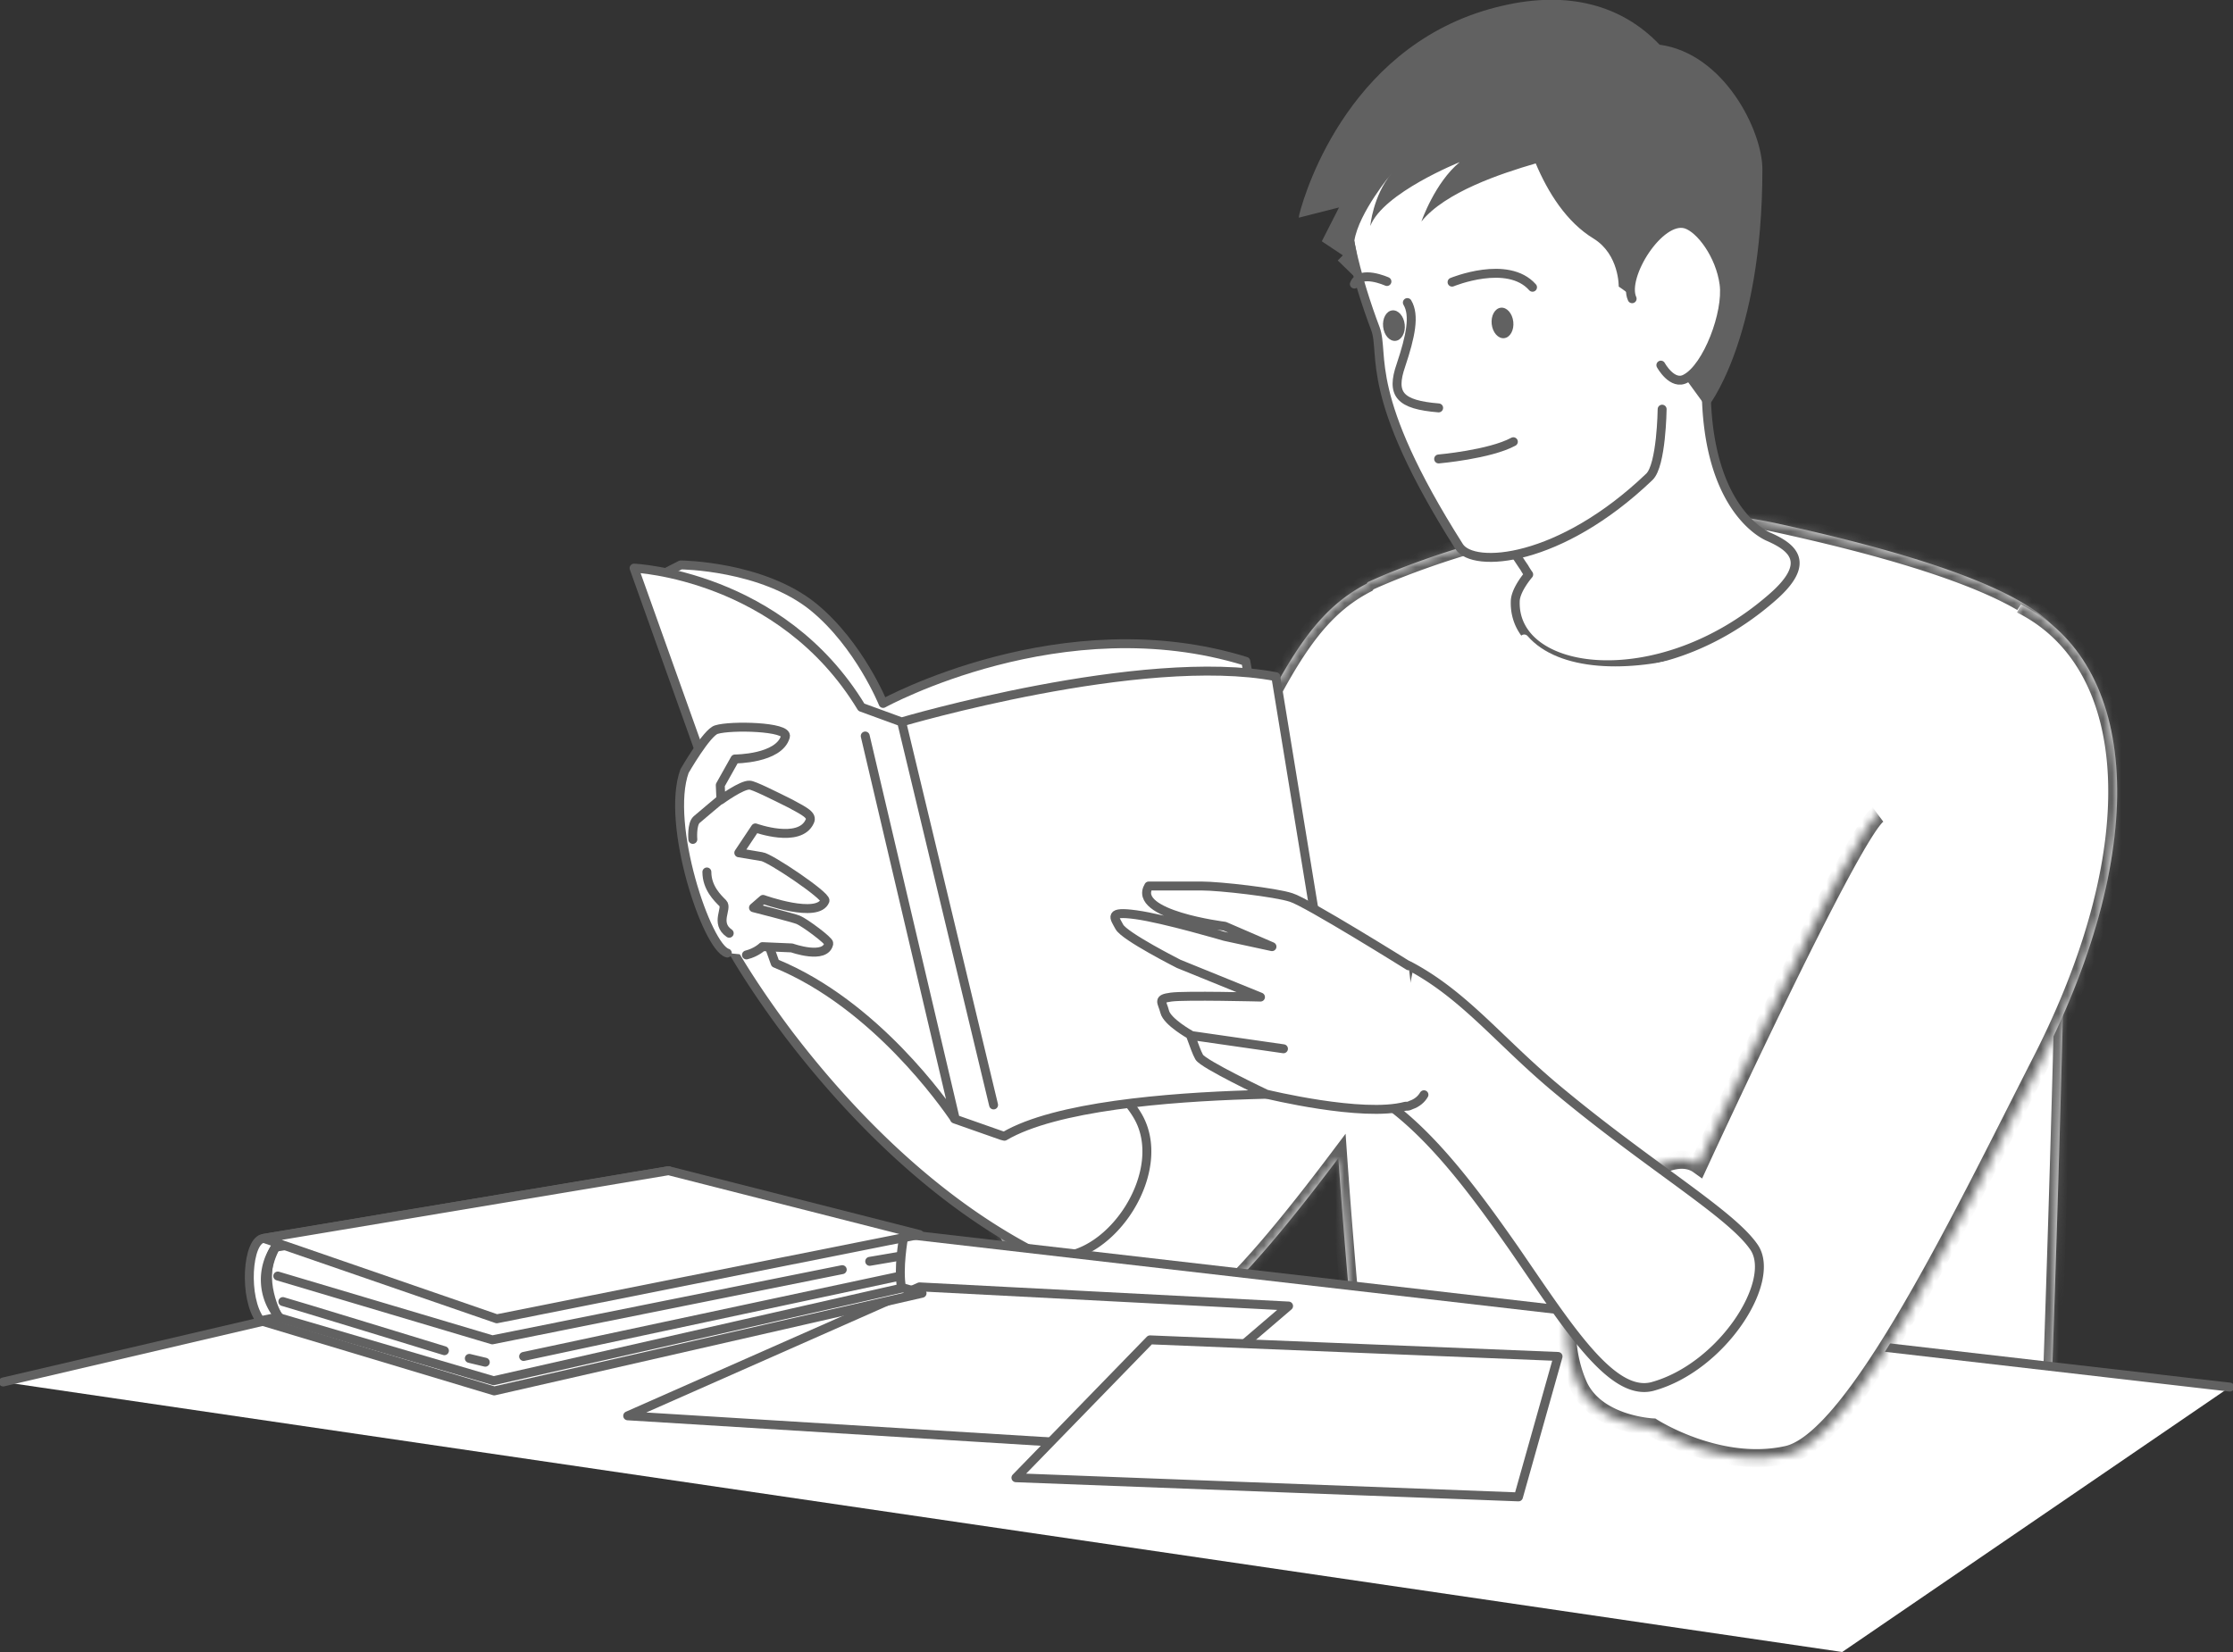 <svg width="250" height="185" viewBox="0 0 250 185" fill="none" xmlns="http://www.w3.org/2000/svg"><rect x="0" y="0" width="250" height="185" fill="#333333" stroke="none"/><g clip-path="url(#a)"><mask id="b" fill="#fff"><path fill-rule="evenodd" clip-rule="evenodd" d="M154.204 175.493c42.179 3.288 71.632-16.942 75.493-20.159.858-24.59 2.574-80.348 1.358-83.421-1.573-3.932-10.151-8.507-32.099-13.296-21.947-4.79-45.825 6.576-45.825 6.576a6.43 6.43 0 0 0-.137.178c-7.099 3.696-10.447 11.06-19.692 31.394-2.533 5.571-5.508 12.116-9.124 19.825 0 0-7.935 1.644-12.153 11.223-4.218 9.65 2.859 17.228 11.009 16.942 0 0 3.289 2.859 10.009 2.573 2.829-.12 9.74-8.25 16.793-17.624 1.363 19.532 3.416 37.819 4.368 45.789z"/></mask><path fill-rule="evenodd" clip-rule="evenodd" d="M154.204 175.493c42.179 3.288 71.632-16.942 75.493-20.159.858-24.59 2.574-80.348 1.358-83.421-1.573-3.932-10.151-8.507-32.099-13.296-21.947-4.79-45.825 6.576-45.825 6.576a6.43 6.43 0 0 0-.137.178c-7.099 3.696-10.447 11.06-19.692 31.394-2.533 5.571-5.508 12.116-9.124 19.825 0 0-7.935 1.644-12.153 11.223-4.218 9.65 2.859 17.228 11.009 16.942 0 0 3.289 2.859 10.009 2.573 2.829-.12 9.74-8.25 16.793-17.624 1.363 19.532 3.416 37.819 4.368 45.789z" fill="#fff"/><path d="M229.697 155.334l.64.768.344-.286.015-.447-.999-.035zm-75.493 20.159l-.993.118.097.815.818.064.078-.997zm76.851-103.58l.93-.368-.001-.004-.929.372zm-32.099-13.296l.213-.977-.213.977zm-45.825 6.576l-.429-.903-.209.1-.143.18.781.623zm-.137.178l.462.888.202-.106.137-.183-.801-.599zm-19.692 31.394l.91.414-.91-.414zm-9.124 19.825l.203.979.49-.101.212-.453-.905-.425zm-12.153 11.223l-.916-.403-.001.002.917.401zm11.009 16.942l.656-.755-.297-.259-.394.014.035 1zm10.009 2.573l.042.999-.042-.999zm16.793-17.624l.998-.069-.186-2.672-1.611 2.14.799.601zm79.221 24.862c-3.73 3.108-32.935 23.192-74.776 19.93l-.155 1.994c42.517 3.314 72.22-17.062 76.211-20.388l-1.28-1.536zm1.068-82.286c-.002-.006.019.055.049.235.027.165.054.385.08.663.051.556.094 1.304.128 2.23.067 1.848.096 4.36.094 7.377-.003 6.033-.13 14.051-.322 22.748-.384 17.391-1.028 37.473-1.456 49.766l1.998.07c.429-12.297 1.073-32.389 1.457-49.792.192-8.701.32-16.736.323-22.79.002-3.027-.027-5.567-.096-7.452a43.13 43.13 0 0 0-.135-2.341c-.051-.56-.123-1.102-.26-1.449l-1.86.735zm-31.382-12.686c10.946 2.388 18.504 4.713 23.501 6.908 2.498 1.097 4.325 2.15 5.607 3.14 1.288.994 1.972 1.884 2.276 2.642l1.857-.743c-.483-1.207-1.461-2.363-2.91-3.483-1.455-1.123-3.439-2.25-6.026-3.387-5.172-2.273-12.877-4.63-23.879-7.031l-.426 1.954zm-45.612 5.6l.43.902.003-.001.011-.005.048-.023.196-.09c.175-.08.437-.197.779-.345a76.315 76.315 0 0 1 2.965-1.206 97.422 97.422 0 0 1 10.5-3.349c8.643-2.224 19.924-3.83 30.68-1.483l.426-1.954c-11.191-2.443-22.822-.76-31.605 1.5a99.334 99.334 0 0 0-10.717 3.419c-1.305.5-2.337.931-3.044 1.238-.354.153-.627.275-.813.36l-.212.097-.055.026a.172.172 0 0 0-.015.007l-.004.002h-.002l.429.904zm.664.776c.039-.053.079-.104.118-.153l-1.563-1.247a6.985 6.985 0 0 0-.158.203l1.603 1.197zm-1.263-1.486c-3.773 1.964-6.504 4.897-9.439 9.834-2.915 4.904-6.09 11.89-10.701 22.034l1.82.827c4.634-10.19 7.755-17.053 10.6-21.84 2.825-4.752 5.317-7.349 8.644-9.08l-.924-1.775zm-20.14 31.868c-2.533 5.57-5.506 12.11-9.119 19.813l1.81.85c3.619-7.715 6.597-14.265 9.129-19.836l-1.82-.827zm-8.214 20.238l-.204-.979h-.001l-.003.001a.03.03 0 0 0-.009.002l-.025.005-.084.02c-.071.017-.17.043-.295.078-.25.071-.603.181-1.036.343-.866.325-2.054.86-3.377 1.707-2.653 1.7-5.836 4.649-8.035 9.643l1.831.806c2.019-4.585 4.913-7.247 7.282-8.764a16.11 16.11 0 0 1 3.001-1.519 10.595 10.595 0 0 1 1.151-.362l.009-.002c.001 0 .001 0 0 0h-.001l-.204-.979zm-13.07 10.822c-2.242 5.13-1.509 9.819.979 13.192 2.465 3.342 6.593 5.304 10.982 5.15l-.07-1.999c-3.76.132-7.247-1.551-9.303-4.339-2.034-2.757-2.731-6.682-.755-11.203l-1.833-.801zm11.926 17.343c-.656.754-.656.755-.655.755l.001.001.002.001.005.005a.181.181 0 0 0 .013.011l.043.035a8.566 8.566 0 0 0 .672.477c.459.293 1.134.67 2.025 1.034 1.786.73 4.432 1.403 7.945 1.253l-.085-1.998c-3.206.136-5.565-.478-7.103-1.106a10.745 10.745 0 0 1-1.706-.869 6.274 6.274 0 0 1-.504-.357h-.001l.002.001.001.001c.001.001.001.001-.655.756zm10.051 3.572c.567-.024 1.137-.239 1.672-.524.547-.291 1.13-.695 1.737-1.181 1.212-.971 2.601-2.333 4.097-3.959 2.997-3.255 6.511-7.662 10.044-12.357l-1.598-1.203c-3.52 4.678-6.988 9.023-9.917 12.206-1.467 1.593-2.777 2.872-3.877 3.752-.549.44-1.026.764-1.426.977-.412.219-.676.285-.817.291l.085 1.998zm22.112 27.047c-.951-7.962-3.002-26.231-4.363-45.739l-1.995.139c1.364 19.554 3.419 37.859 4.372 45.837l1.986-.237z" fill="#616161" mask="url(#b)"/><path d="M198.242 67.052c-12.654 10.937-28.954 8.65-28.596.214.071-1.286 1.501-2.93 1.501-2.93s-.215-.286-.501-.787c-.5-.715-1.215-1.858-2.144-3.216a415.296 415.296 0 0 1-4.862-7.72c-1.143-1.86 27.381-19.444 27.381-9.365 0 14.225 7.006 16.87 7.006 16.87 2.574 1.144 5.004 2.86.215 6.934z" fill="#fff" stroke="#616161" stroke-miterlimit="10" stroke-linecap="round" stroke-linejoin="round"/><path d="M206.248 88.783s-2.573 8.72-1.358 11.223m-1.644-36.671c0 8.435-25.165 16.727-32.6 8.22" stroke="#fff" stroke-miterlimit="10" stroke-linecap="round" stroke-linejoin="round"/><path d="M118.03 140.753a7.674 7.674 0 0 1-2.431-.644c-12.153-6.362-21.59-16.798-27.309-24.304-3.932-5.219-6.077-9.007-6.077-9.007l2.931-12.51s2.717 7.148 13.798 14.154c11.009 7.077 24.164 9.364 28.381 16.441 3.718 6.148-2.859 16.155-9.293 15.87z" fill="#fff"/><path opacity=".4" d="M118.03 140.752a13.327 13.327 0 0 0-.715-2.645c-2.574-6.362-18.016-19.086-18.016-19.086-3.646-.143-7.72-1.644-11.009-3.289-3.932-5.218-6.077-9.007-6.077-9.007l2.931-12.51s2.717 7.149 13.798 14.155c11.009 7.077 24.164 9.364 28.381 16.441 3.718 6.219-2.859 16.227-9.293 15.941z" fill="#fff"/><path d="M118.03 140.753a7.674 7.674 0 0 1-2.431-.644c-12.153-6.362-21.59-16.798-27.309-24.304-3.932-5.219-6.077-9.007-6.077-9.007l2.931-12.51s2.717 7.148 13.798 14.154c11.009 7.077 24.164 9.364 28.381 16.441 3.718 6.148-2.859 16.155-9.293 15.87z" stroke="#616161" stroke-miterlimit="10" stroke-linecap="round" stroke-linejoin="round"/><path d="M186.088 45.821s-.072 6.29-1.43 7.577c-10.009 9.58-19.731 10.294-21.304 7.792-10.795-17.013-8.293-21.445-9.365-24.376-1.93-5.075-4.361-13.439-3.289-18.514 2.36-11.295 23.592-20.016 34.744-8.65 5.362 5.433 7.078 17.228 5.934 27.021" fill="#fff"/><path d="M186.088 45.821s-.072 6.29-1.43 7.577c-10.009 9.58-19.731 10.294-21.304 7.792-10.795-17.013-8.293-21.445-9.365-24.376-1.93-5.075-4.361-13.439-3.289-18.514 2.36-11.295 23.592-20.016 34.744-8.65 5.362 5.433 7.078 17.228 5.934 27.021m-36.102-5.146s-3.003-1.359-3.646.286m10.938-.215s6.219-2.573 9.008.572" stroke="#616161" stroke-miterlimit="10" stroke-linecap="round" stroke-linejoin="round"/><path d="M168.401 37.87c.667-.073 1.125-.895 1.022-1.837-.103-.942-.727-1.647-1.395-1.574-.667.073-1.124.895-1.022 1.837.103.942.728 1.647 1.395 1.574zm-12.156.3c.667-.073 1.125-.896 1.022-1.838-.103-.942-.727-1.646-1.394-1.574-.668.073-1.125.896-1.022 1.838.102.942.726 1.646 1.394 1.573z" fill="#616161"/><path d="M157.563 33.883c.858 1.43.358 3.789-.715 7.006-1.143 3.288-.143 4.432 4.218 4.79" fill="#fff"/><path d="M157.563 33.883c.858 1.43.358 3.789-.715 7.006-1.143 3.288-.143 4.432 4.218 4.79m0 5.718s5.72-.5 8.365-1.93" stroke="#616161" stroke-miterlimit="10" stroke-linecap="round" stroke-linejoin="round"/><path d="M197.312 18.943c0-4.217-4.218-12.938-11.51-13.939-4.218-4.432-10.223-6.076-17.587-4.36-16.871 3.86-22.018 20.515-22.733 23.303-.072.286-.072.43-.072.43l4.504-1.145-1.93 3.789 2.359 1.573-.572.572 2.717 2.644-.858-4.86c.5-3.146 4.146-7.506 4.146-7.506-2.073 2.502-2.359 5.861-2.359 5.861 1.43-3.717 10.009-7.148 10.009-7.148-2.788 2.288-4.29 6.648-4.29 6.648 2.645-3.288 8.865-5.361 12.797-6.505 1.358 3.217 3.431 6.576 6.505 8.435 2.86 1.787 2.789 5.361 2.789 5.361 4.932 3.217 6.434 8.864 6.434 8.864l3.431 4.718c0 .143 6.22-7.506 6.22-26.735z" fill="#616161"/><path d="M182.728 33.454c-1.144-2.502 3.074-9.221 6.005-8.363 1.644.5 3.86 3.502 4.289 6.72.429 3.216-1.859 9.292-4.289 10.579-1.501.858-2.788-1.501-2.788-1.501" fill="#fff"/><path d="M182.728 33.454c-1.144-2.502 3.074-9.221 6.005-8.363 1.644.5 3.86 3.502 4.289 6.72.429 3.216-1.859 9.292-4.289 10.579-1.501.858-2.788-1.501-2.788-1.501" stroke="#616161" stroke-miterlimit="10" stroke-linecap="round" stroke-linejoin="round"/><path d="M.357 154.762l80.784-18.871 168.502 19.443L206.248 185 .358 154.762z" fill="#fff"/><path d="M.357 154.762l80.784-18.871 168.502 19.443" fill="#fff"/><path d="M.357 154.762l80.784-18.871 168.502 19.443" stroke="#616161" stroke-miterlimit="10" stroke-linecap="round" stroke-linejoin="round"/><path d="M70.274 158.551l32.671-14.44 41.321 2.145-18.372 15.726-55.62-3.431z" fill="#fff" stroke="#616161" stroke-miterlimit="10" stroke-linecap="round" stroke-linejoin="round"/><mask id="c" fill="#fff"><path d="M226.265 67.695c13.154 6.577 14.656 26.878 2.288 51.111-8.722 17.085-20.804 42.39-28.453 44.106-7.649 1.715-15.084-3.074-15.084-3.074s-6.434-.286-8.365-4.861c-5.29-12.51 8.222-28.308 13.512-24.519 0 0 17.015-36.957 20.089-39.245"/></mask><path d="M226.265 67.695c13.154 6.577 14.656 26.878 2.288 51.111-8.722 17.085-20.804 42.39-28.453 44.106-7.649 1.715-15.084-3.074-15.084-3.074s-6.434-.286-8.365-4.861c-5.29-12.51 8.222-28.308 13.512-24.519 0 0 17.015-36.957 20.089-39.245" fill="#fff"/><path d="M228.553 118.806l.891.455-.891-.455zm-43.537 41.032l.541-.841-.227-.146-.27-.012-.044.999zm-8.365-4.861l.922-.389h-.001l-.921.389zm13.512-24.519l-.582.813.984.705.506-1.1-.908-.418zm35.655-61.868c6.166 3.082 9.703 9.412 10.163 18.093.462 8.697-2.186 19.653-8.319 31.669l1.782.909c6.235-12.217 9.02-23.528 8.535-32.684-.487-9.173-4.278-16.282-11.266-19.776l-.895 1.789zm1.844 49.762c-4.372 8.565-9.553 19.122-14.601 27.766-2.524 4.322-4.994 8.128-7.29 10.95-1.148 1.41-2.235 2.552-3.246 3.385-1.019.84-1.903 1.317-2.644 1.483l.438 1.951c1.171-.262 2.339-.952 3.478-1.891 1.148-.946 2.328-2.196 3.525-3.666 2.393-2.94 4.923-6.849 7.466-11.203 5.086-8.709 10.307-19.347 14.656-27.866l-1.782-.909zm-27.781 43.584c-3.571.801-7.138.089-9.862-.862a25.531 25.531 0 0 1-3.263-1.403 19.653 19.653 0 0 1-1.198-.673l-.001-.001c-.001 0-.001 0 0 0l-.541.841-.541.841h.001l.002.002.006.004.02.013.073.045c.062.038.152.093.268.161.232.135.568.324.993.544a27.425 27.425 0 0 0 3.522 1.514c2.906 1.015 6.88 1.84 10.959.925l-.438-1.951zm-14.865-2.098l.045-.999-.008-.001-.043-.002c-.039-.003-.101-.007-.182-.015a13.134 13.134 0 0 1-2.942-.642c-1.734-.604-3.508-1.682-4.313-3.591l-1.843.778c1.125 2.666 3.534 4.018 5.499 4.702a15.055 15.055 0 0 0 3.414.744c.098.01.177.016.233.019l.066.004a.142.142 0 0 0 .019.001l.006.001h.004l.045-.999zm-7.444-5.25c-2.463-5.827-.577-12.539 2.698-17.426 1.63-2.431 3.549-4.322 5.316-5.37 1.817-1.078 3.167-1.114 3.995-.521l1.164-1.626c-1.817-1.301-4.14-.783-6.179.427-2.089 1.238-4.209 3.369-5.957 5.977-3.481 5.193-5.705 12.634-2.879 19.318l1.842-.779zm12.591-24.13l.909.418v-.001l.002-.005a.181.181 0 0 1 .01-.02l.036-.079.143-.309a816.578 816.578 0 0 1 2.512-5.389c1.642-3.498 3.862-8.185 6.179-12.942 2.317-4.759 4.725-9.579 6.743-13.349 1.01-1.886 1.916-3.496 2.66-4.7.372-.603.696-1.09.966-1.456.288-.388.461-.562.526-.61l-1.194-1.605c-.32.238-.64.621-.939 1.025-.317.428-.674.968-1.061 1.595-.775 1.255-1.703 2.907-2.721 4.807-2.036 3.804-4.458 8.652-6.779 13.418a1052.824 1052.824 0 0 0-8.162 17.188l-.546 1.179-.143.31-.037.08-.009.02a.022.022 0 0 1-.003.005v.001l.908.419z" fill="#616161" mask="url(#c)"/><path d="M72.991 64.907l3.217-1.644s9.151.072 14.87 4.718c5.147 4.218 7.793 10.794 7.793 10.794s20.088-11.08 40.606-4.718l8.364 46.608-38.461 2.502-24.021-22.804-12.368-35.456z" fill="#fff" stroke="#616161" stroke-miterlimit="10" stroke-linecap="round" stroke-linejoin="round"/><path d="M150.486 122.523s-4.504-.143-10.581.072c-9.15.286-21.732 1.286-27.452 4.646l-.286-.071-5.29-1.859s-.071-.071-.071-.143c-1.001-1.43-8.794-12.724-20.017-17.299l-15.8-44.248s16.443.714 25.45 15.583l4.504 1.644s26.881-7.934 41.894-5.075l7.649 46.75z" fill="#fff"/><path opacity=".3" d="M106.806 125.168c-1.001-1.43-8.794-12.724-20.017-17.299l-15.8-44.248s16.443.714 25.45 15.583l10.367 45.964zm33.171-2.573c-9.151.286-21.733 1.286-27.452 4.646l-.286-.071-10.509-44.75s8.65-1.93 11.295-.928c-.071 0 17.444 12.938 26.952 41.103z" fill="#fff"/><path d="M150.486 122.523s-4.504-.143-10.581.072c-9.15.286-21.732 1.286-27.452 4.646l-.286-.071-5.29-1.859s-.071-.071-.071-.143c-1.001-1.43-8.794-12.724-20.017-17.299l-15.8-44.248s16.443.714 25.45 15.583l4.504 1.644s26.881-7.934 41.894-5.075l7.649 46.75zm-49.543-41.675l10.295 42.89m-4.289 1.573l-10.08-42.89" stroke="#616161" stroke-miterlimit="10" stroke-linecap="round" stroke-linejoin="round"/><path d="M81.427 106.725c-2.288-.643-6.935-14.44-4.79-20.373 0 0 2.502-4.36 3.574-4.646 1.573-.5 8.079-.358 7.721.786-.715 2.502-5.648 2.502-5.648 2.502l-1.644 2.93.072 1.645s2.359-1.716 3.217-1.644c.429 0 2.716 1.144 4.575 2.073 1.573.858 2.502 1.287 2.145 2.001-1.144 2.502-6.077.715-6.077.715l-1.859 2.788s1.788.286 2.574.43c.858.07 7.22 4.36 7.078 4.931-.787 2.073-6.935-.143-6.935-.143l-1.072.93s4.504 1.144 5.004 1.358c.715.286 3.503 2.359 3.431 2.645-.357 1.858-4.146.5-4.146.5l-3.288-.143s-.644.644-1.788.93" fill="#fff"/><path d="M81.427 106.725c-2.288-.643-6.935-14.44-4.79-20.373 0 0 2.502-4.36 3.574-4.646 1.573-.5 8.079-.358 7.721.786-.715 2.502-5.648 2.502-5.648 2.502l-1.644 2.93.072 1.645s2.359-1.716 3.217-1.644c.429 0 2.716 1.144 4.575 2.073 1.573.858 2.502 1.287 2.145 2.001-1.144 2.502-6.077.715-6.077.715l-1.859 2.788s1.788.286 2.574.43c.858.07 7.22 4.36 7.078 4.931-.787 2.073-6.935-.143-6.935-.143l-1.072.93s4.504 1.144 5.004 1.358c.715.286 3.503 2.359 3.431 2.645-.357 1.858-4.146.5-4.146.5l-3.288-.143s-.644.644-1.788.93" stroke="#616161" stroke-miterlimit="10" stroke-linecap="round" stroke-linejoin="round"/><path d="M80.712 89.498s-2.145 1.787-2.717 2.287c-.572.5-.429 2.216-.429 2.216m1.574 3.646c0 1.787 1.215 2.93 1.786 3.502.572.572-.929 2.216.715 3.36" stroke="#616161" stroke-miterlimit="10" stroke-linecap="round" stroke-linejoin="round"/><path d="M185.016 155.263c-4.576 1.215-9.509-6.719-15.514-15.44-4.003-5.719-8.436-11.795-13.511-15.727a13.84 13.84 0 0 1-1.216-.929l3.003-15.012c6.22 3.289 10.08 8.435 16.514 13.797 10.366 8.649 19.517 13.939 22.091 17.728 2.573 3.788-3.575 13.439-11.367 15.583z" fill="#fff"/><path opacity=".4" d="M169.502 139.751c-4.003-5.719-8.436-11.795-13.511-15.726.929 0 1.644-.072 2.001-.286 0 0 8.079 6.576 11.51 16.012z" fill="#fff"/><path d="M185.016 155.263c-4.576 1.215-9.509-6.719-15.514-15.44-4.003-5.719-8.436-11.795-13.511-15.727a13.84 13.84 0 0 1-1.216-.929l3.003-15.012c6.22 3.289 10.08 8.435 16.514 13.797 10.366 8.649 19.517 13.939 22.091 17.728 2.573 3.788-3.575 13.439-11.367 15.583z" stroke="#616161" stroke-miterlimit="10" stroke-linecap="round" stroke-linejoin="round"/><path d="M159.422 122.595c-.286.5-.786.929-1.43 1.144-.143.071-.286.143-.5.143h-.143c-4.79 1.286-15.585-1.359-15.585-1.359s-7.077-3.359-7.506-4.146c-.286-.5-.572-1.358-.787-1.93-.143-.357-.214-.572-.214-.572s-2.574-1.429-2.86-2.573c-.286-1.144-.858-1.43.715-1.644 1.573-.215 10.009 0 10.009 0l-9.151-3.717s-6.077-3.074-6.648-4.146c-.572-1.073-1.287-1.787 1.858-1.359 3.146.429 9.937 2.431 9.937 2.431l5.291 1.144-5.291-2.288s-10.437-1.287-8.507-4.503h5.934c2.001 0 8.293.715 10.008 1.286 1.716.501 13.154 7.649 13.154 7.649" fill="#fff"/><path opacity=".4" d="M157.349 123.953c-4.79 1.287-15.585-1.358-15.585-1.358s-7.077-3.36-7.506-4.146c-.286-.501-.572-1.359-.787-1.93l8.65 1s-1.072 1.716 0 3.575c1.001 1.644 11.939 3.431 15.228 2.859z" fill="#fff"/><path d="M159.422 122.595c-.286.5-.786.929-1.43 1.144-.143.071-.286.143-.5.143h-.143c-4.79 1.286-15.585-1.359-15.585-1.359s-7.077-3.359-7.506-4.146c-.286-.5-.572-1.358-.787-1.93-.143-.357-.214-.572-.214-.572s-2.574-1.429-2.86-2.573c-.286-1.144-.858-1.43.715-1.644 1.573-.215 10.009 0 10.009 0l-9.151-3.717s-6.077-3.074-6.648-4.146c-.572-1.073-1.287-1.787 1.858-1.359 3.146.429 9.937 2.431 9.937 2.431l5.291 1.144-5.291-2.288s-10.437-1.287-8.507-4.503h5.934c2.001 0 8.293.715 10.008 1.286 1.716.501 13.154 7.649 13.154 7.649m-24.449 7.792l10.437 1.501" stroke="#616161" stroke-miterlimit="10" stroke-linecap="round" stroke-linejoin="round"/><path d="M29.168 147.9l26.165 7.863 47.898-10.937s-29.239-8.292-29.525-8.149c-.286.286-44.538 11.223-44.538 11.223z" fill="#fff"/><path opacity=".3" d="M29.168 147.9l26.165 7.863 47.898-10.937s-29.239-8.292-29.525-8.149c-.286.286-44.538 11.223-44.538 11.223z" fill="#fff"/><path d="M29.168 147.9l26.165 7.863 47.898-10.937s-29.239-8.292-29.525-8.149c-.286.286-44.538 11.223-44.538 11.223z" stroke="#616161" stroke-miterlimit="10" stroke-linecap="round" stroke-linejoin="round"/><path d="M29.525 138.679c-1.858.143-2.287 6.719-.357 9.221l42.322-8.792 3.36-8.006-45.325 7.577z" fill="#fff"/><path opacity=".3" d="M29.525 138.679c-1.858.143-2.287 6.719-.357 9.221l42.322-8.792 3.36-8.006-45.325 7.577z" fill="#fff"/><path d="M29.525 138.679c-1.858.143-2.287 6.719-.357 9.221l42.322-8.792 3.36-8.006-45.325 7.577z" stroke="#616161" stroke-miterlimit="10" stroke-linecap="round" stroke-linejoin="round"/><path d="M101.158 138.607s-.643 3.503-.214 5.647L55.262 154.62l-24.092-7.077s-2.502-4.432-.358-7.864l43.967-7.434 26.379 6.362z" fill="#fff" stroke="#616161" stroke-miterlimit="10" stroke-linecap="round" stroke-linejoin="round"/><path d="M29.525 138.679l45.325-7.577 28.095 7.148-47.326 9.436-26.094-9.007z" fill="#fff" stroke="#616161" stroke-miterlimit="10" stroke-linecap="round" stroke-linejoin="round"/><path d="M31.098 142.896l24.02 7.149 39.177-7.863m6.506.714l-42.18 9.007m-26.951-6.147c.357.071 18.087 5.504 18.087 5.504m47.613-10.008l3.359-.572m-46.397 11.867l-1.787-.429" stroke="#616161" stroke-miterlimit="10" stroke-linecap="round" stroke-linejoin="round"/><path d="M30.884 139.608a6.4 6.4 0 0 0 .357 7.863c-.071 0-2.716-3.574-.357-7.863z" fill="#616161"/><path opacity=".3" d="M30.884 139.608a6.4 6.4 0 0 0 .357 7.863c-.071 0-2.716-3.574-.357-7.863z" fill="#fff" fill-opacity=".7"/><path d="M30.884 139.608a6.4 6.4 0 0 0 .357 7.863c-.071 0-2.716-3.574-.357-7.863z" stroke="#616161" stroke-miterlimit="10" stroke-linecap="round" stroke-linejoin="round"/><path d="M128.753 150.044l45.682 1.859-4.432 15.726-56.263-2.144 15.013-15.441z" fill="#fff"/><path opacity=".4" d="M128.753 150.044l45.682 1.859-4.432 15.726-56.263-2.144 15.013-15.441z" fill="#fff"/><path d="M128.753 150.044l45.682 1.859-4.432 15.726-56.263-2.144 15.013-15.441z" stroke="#616161" stroke-miterlimit="10" stroke-linecap="round" stroke-linejoin="round"/></g><defs><clipPath id="a"><path fill="#fff" d="M0 0h250v185H0z"/></clipPath></defs></svg>